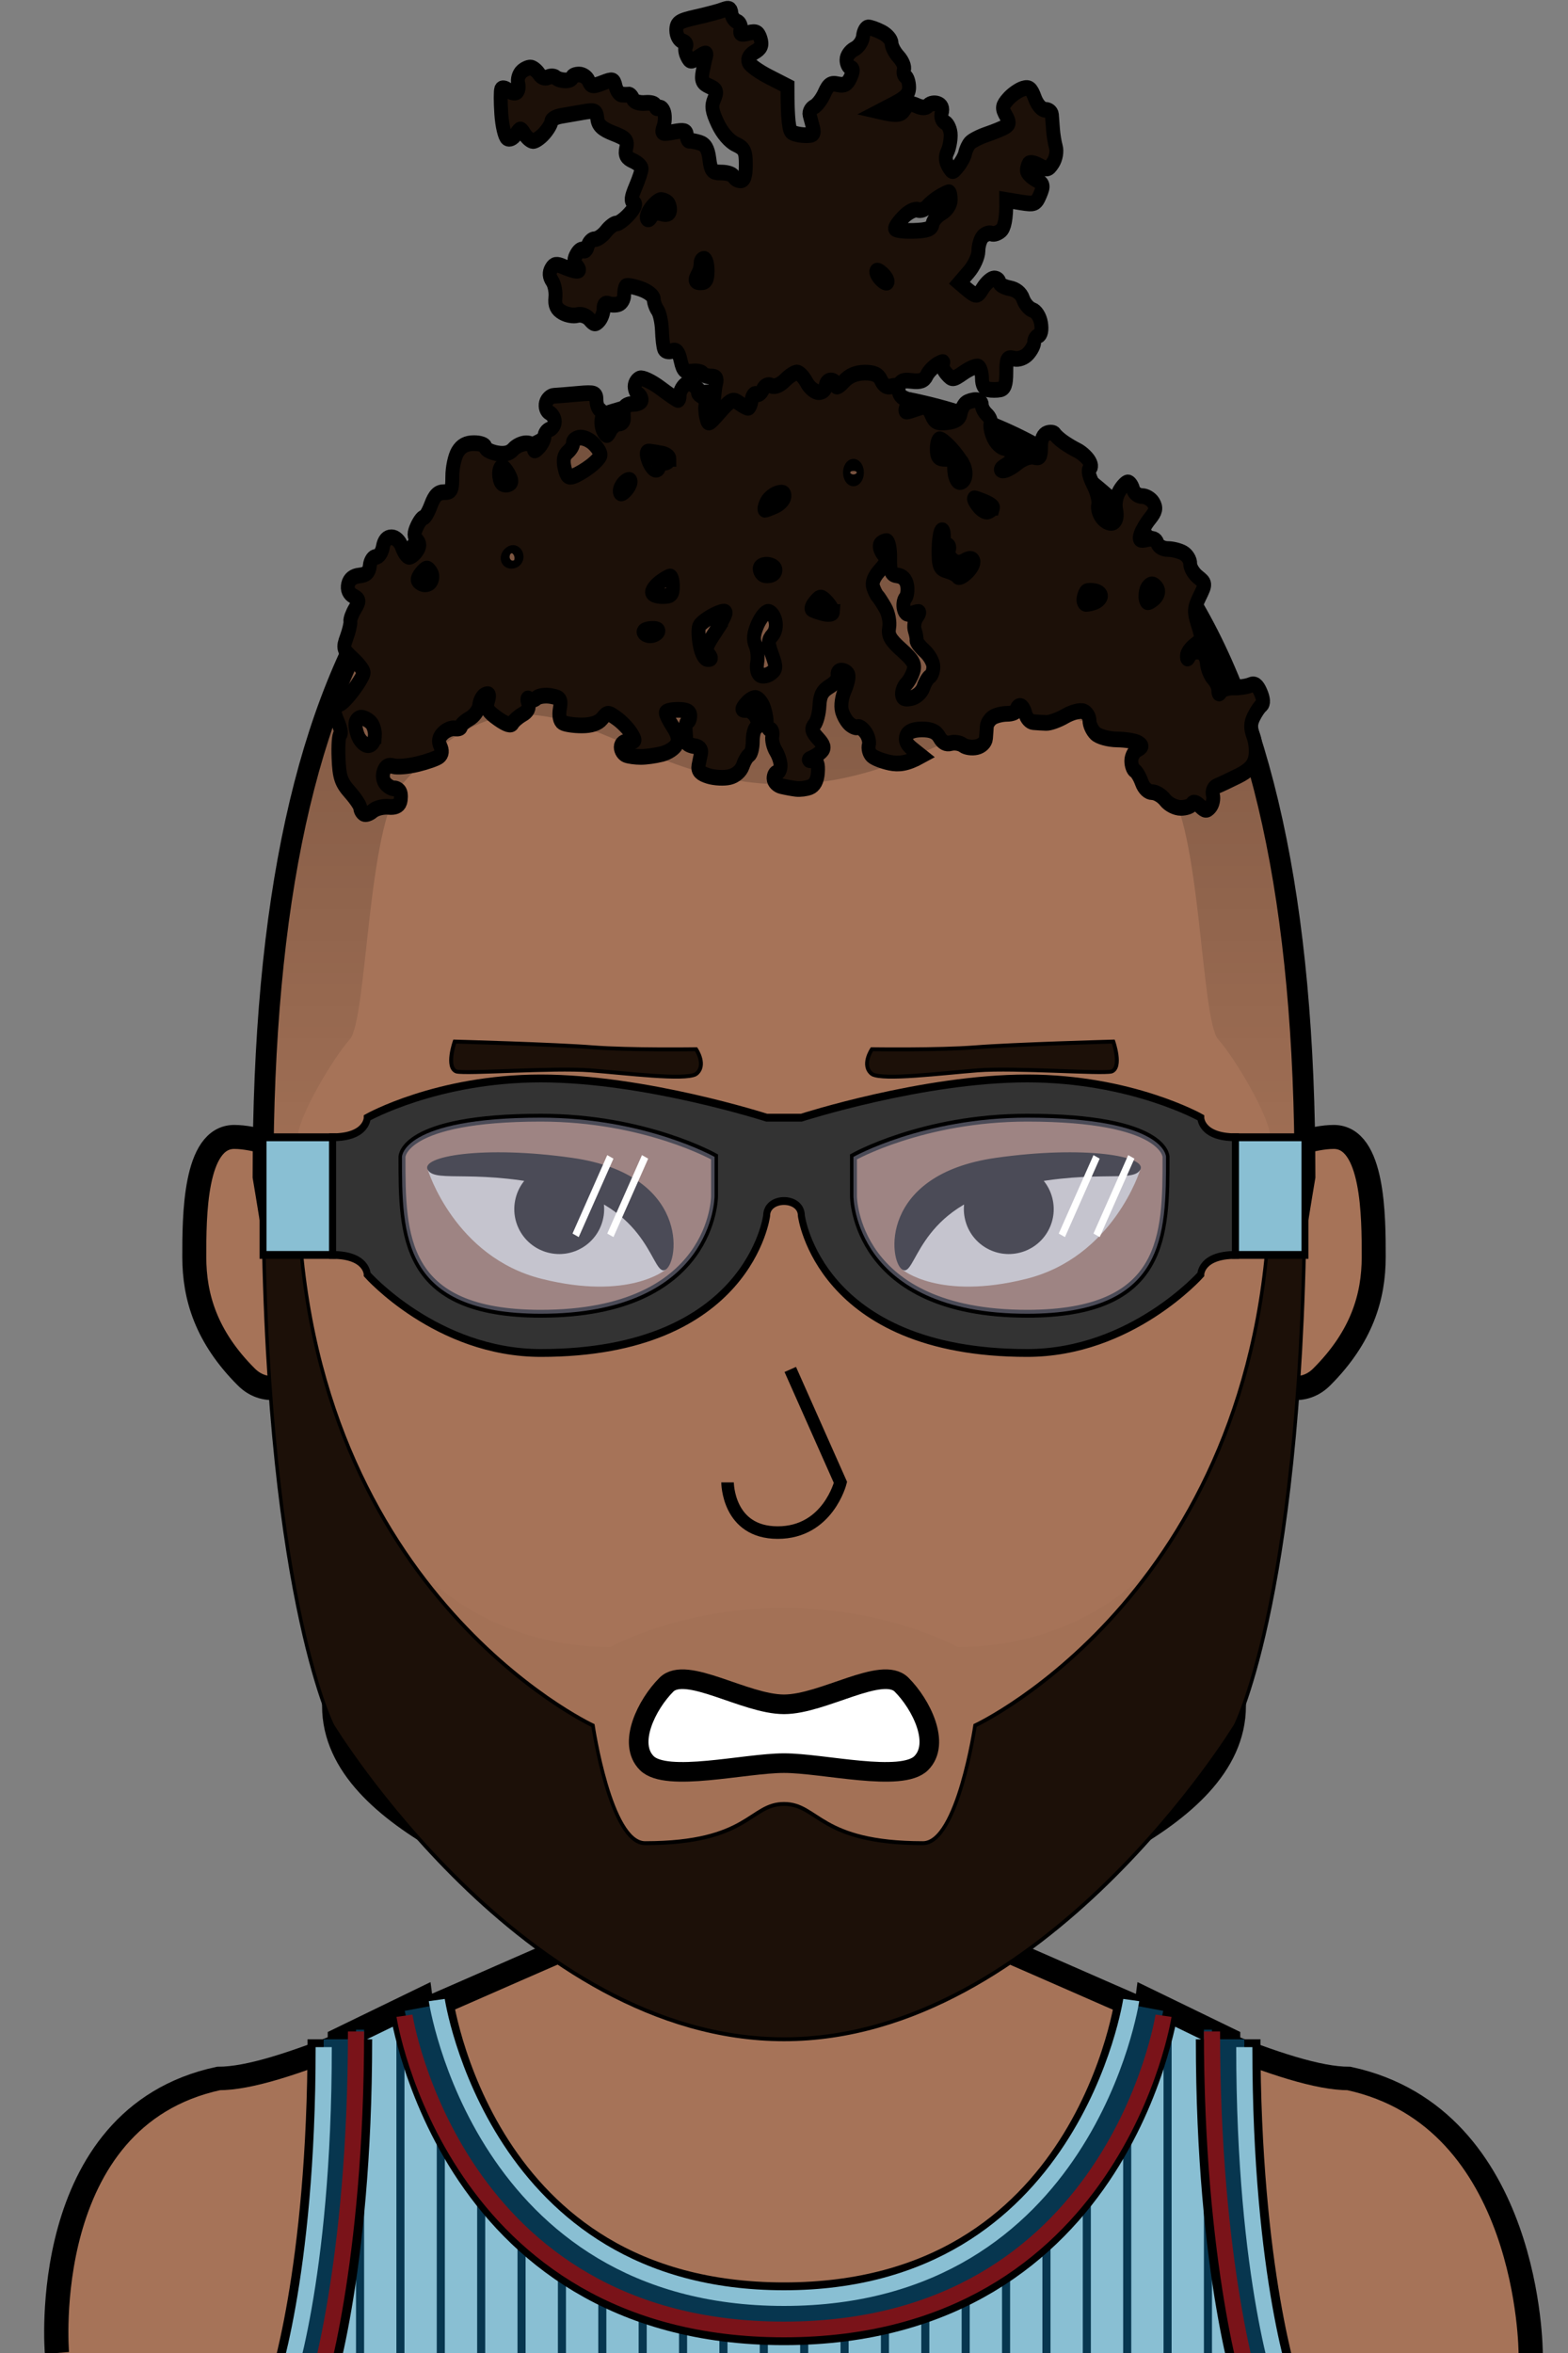 <svg xmlns="http://www.w3.org/2000/svg" version="1.2" baseProfile="tiny" width="100%" height="100%" viewBox="0 0 400 600" preserveAspectRatio="xMinYMin meet">
<rect x="0" y="0" width="400" height="600" fill="#808080" stroke="none"/>
<g transform="scale(1.03 1) translate(-5.896 0)">
<path fill="#a67358" stroke="#000" stroke-width="6" d="M20 600s-5-60 40-70c15 0 45-15 90-35l50-195 50 195c45 20 75 35 90 35 45 10 45 70 45 70" class="body"/>
</g>
<g transform="scale(1.03 1) translate(-5.825 0)">
<path fill="#89bfd3" stroke="#000" stroke-width="6" d="M80 610s10-30 10-90l20-10s10 80 90 80 90-80 90-80l20 10c0 60 10 90 10 90z" class="jersey"/><path fill="none" stroke="#07364f" stroke-width="2" d="M95 610v-92.45M105 610v-97.95m10 2.95v95m10-60v62.05M135 565v45m10-35v35m10-30v30m10-25v25m10-20v20m10-20v20m10-20v20m110 0v-92.45M295 610v-97.95M285 515v95m-10-60v62.05M265 565v45m-10-35v35m-10-30v30m-10-25v25m-10-20v20m-10-20v20m-10-20v20" class="pinstripes"/><path fill="none" stroke="#000" stroke-width="16" d="M90 520c0 60-10 90-10 90m230-90c0 60 10 90 10 90M110 510s10 80 90 80 90-80 90-80" class="outline"/><path fill="none" stroke="#07364f" stroke-width="8" d="M90 520c0 60-10 90-10 90m230-90c0 60 10 90 10 90m-210-98s15 78 90 78 90-78 90-78" class="stripe-accent"/><path fill="none" stroke="#89bfd3" stroke-width="4" d="M86 522c0 60-10 88-10 88m238-88c0 60 10 88 10 88M114 510s11 76 86 76 86-76 86-76" class="stripe-primary"/><path fill="none" stroke="#7a1319" stroke-width="4" d="M94 518c0 60-10 92-10 92m222-92c0 60 10 92 10 92m-210-96s12 80 94 80 94-80 94-80" class="stripe-secondary"/>
</g>
<g transform="translate(32 290.6) scale(1.02 1.02) translate(-0.451 -0.675) translate(14.67 -3)">
<path fill="#a67358" stroke="#000" stroke-width="6" d="M43 13S23 3 13 3 3 23 3 33s3 20 13 30 27-10 27-10z"/>
</g>
<g transform="translate(322 290.6) scale(-1.02 1.02) translate(-45.549 -0.675) translate(14.67 -3)">
<path fill="#a67358" stroke="#000" stroke-width="6" d="M43 13S23 3 13 3 3 23 3 33s3 20 13 30 27-10 27-10z"/>
</g>
<g transform="scale(0.886 1) translate(25.734 0)">
<path fill="#a67358" stroke="#000" stroke-width="6" d="M200 100c100 0 150 60 150 200 0 0-20 105-20 135s-60 45-80 55-10 15-50 5c-40 10-30 5-50-5s-80-25-80-55-20-135-20-135c0-140 50-200 150-200Z" class="head"/><path fill="rgba(0,0,0,0.02)" d="M60 300H50c0-140 50-200 150-200s150 60 150 200h-10v-10c0-5-10-20-15-25s-5-55-15-65c-40-40-60 0-110 0s-70-40-110 0c-10 10-10 60-15 65s-15 20-15 25z" class="headShave"/><path fill="rgba(0,0,0,0.02)" d="M200 410c30 0 50 10 50 10 30 0 90-15 90-120h10s-20 105-20 135-60 45-80 55-10 15-50 5c-40 10-30 5-50-5s-80-25-80-55-20-135-20-135h10c0 105 60 120 90 120 0 0 20-10 50-10" class="faceShave"/>
</g>
<g transform="scale(0.886 1) translate(25.734 0)">
<path fill="#1c1008" stroke="#000" d="M340 300c0 105-85 140-85 140s-5 30-15 30c-30 0-30-10-40-10s-10 10-40 10c-10 0-15-30-15-30s-85-35-85-140H50c0 105 20 140 20 140s55 80 130 80 130-80 130-80 20-35 20-140z" class="shp0"/>
</g>
<g transform="translate(102.241 286.138) rotate(14 37.759 23.862)">
<path d="M5 20s12.08-8.23 35-8.23S70 30 70 30s-7.15 9.92-30.07 9.92S5 20 5 20" style="fill:#f5f3ee"/><path d="M5 20c-2.87-2.87 12.2-9.55 35-11.9C70 5 72.87 27.13 70 30s-7.08-13.73-30-13.73S7.87 22.87 5 20" class="black"/><path d="M39.93 33.04c-6.34 0-11.46-5.12-11.46-11.46 0-6.33 5.12-11.46 11.46-11.46s11.46 5.13 11.46 11.46c0 6.34-5.12 11.46-11.46 11.46" class="black"/>
</g>
<g transform="translate(222.241 286.138) rotate(-14 37.759 23.862) scale(-1 1) translate(-75.518 0)">
<path d="M5 20s12.08-8.23 35-8.23S70 30 70 30s-7.15 9.92-30.07 9.92S5 20 5 20" style="fill:#f5f3ee"/><path d="M5 20c-2.87-2.87 12.2-9.55 35-11.9C70 5 72.87 27.13 70 30s-7.08-13.73-30-13.73S7.87 22.87 5 20" class="black"/><path d="M39.93 33.04c-6.34 0-11.46-5.12-11.46-11.46 0-6.33 5.12-11.46 11.46-11.46s11.46 5.13 11.46 11.46c0 6.34-5.12 11.46-11.46 11.46" class="black"/>
</g>
<g transform="translate(101.173 257.154) rotate(1 38.827 12.846)">
<path fill="#1c1008" stroke="#000" d="M76.4 16.1c2.85-2.24-.05-6.36-.05-6.36s-16.86.54-26.27-.02c-9.49-.6-35.33-.86-35.33-.86s-2.2 6.65.57 7.62c2.68.61 24.54-1.45 34.09-.89 9.6.59 24.04 2.16 26.99.51Z"/><path d="M0 10h5v5H0z" style="fill:none"/>
</g>
<g transform="translate(221.173 257.154) rotate(-1 38.827 12.846) scale(-1 1) translate(-77.654 0)">
<path fill="#1c1008" stroke="#000" d="M76.4 16.1c2.85-2.24-.05-6.36-.05-6.36s-16.86.54-26.27-.02c-9.49-.6-35.33-.86-35.33-.86s-2.2 6.65.57 7.62c2.68.61 24.54-1.45 34.09-.89 9.6.59 24.04 2.16 26.99.51Z"/><path d="M0 10h5v5H0z" style="fill:none"/>
</g>
<g transform="translate(160 425.589) scale(-1 1) translate(-80 0)">
<path d="M40 9C50 9 65-1 70 4s10 15 5 20-25 0-35 0-30 5-35 0S5 9 10 4s20 5 30 5Z" style="fill:#fff;stroke:#000;stroke-width:5"/>
</g>
<g transform="translate(174.5 336.5) scale(0.64 0.64) translate(14.344 18.844)">
<path fill="#a67358" stroke="#000" stroke-width="5" d="m28 1 20 45s-5 20-25 20S3 46 3 46" class="nose"/>
</g>
<g transform="scale(-1 1) translate(-400 0) scale(0.886 1) translate(25.734 0)">
<defs><linearGradient id="a" x1="200" x2="200" y1="100" y2="310" gradientUnits="userSpaceOnUse"><stop offset="0" stop-color="rgba(0,0,0,.3)"/><stop offset="1" stop-color="rgba(0,0,0,0)"/></linearGradient></defs><path d="M60 300H50c0-140 50-200 150-200s150 60 150 200h-10v-10c0-5-10-20-15-25s-5-55-15-65c-40-40-60 0-110 0s-70-40-110 0c-10 10-10 60-15 65s-15 20-15 25z" style="fill:url(#a);stroke:none"/><path fill="#1c1008" fill-rule="evenodd" stroke="#000" stroke-width="4" d="M217.4 2.49c1.16.4 4.69 1.24 7.86 1.87 4.97.98 5.76 1.45 5.75 3.39-.01 1.28-.77 2.47-1.76 2.76-.96.28-1.42.84-1.03 1.25.4.41.29 1.53-.25 2.49-.88 1.59-1.2 1.61-3.47.25-1.78-1.07-2.38-1.14-2.08-.25.23.69.68 2.49 1 4 .48 2.27.15 2.92-1.92 3.75-2.18.87-2.36 1.29-1.4 3.25.88 1.81.68 3.03-1.02 6.25-1.25 2.37-3.33 4.51-5.09 5.25-2.61 1.09-2.99 1.76-2.99 5.25 0 2.89.42 4 1.5 4 .82 0 1.72-.45 2-1s1.85-1 3.5-1c2.67 0 3.06-.39 3.5-3.5.36-2.55 1.11-3.66 2.75-4.11 1.24-.33 2.59-.56 3-.5s.75-.56.75-1.39c0-1.18.81-1.37 3.75-.87 3.39.56 3.67.44 2.97-1.25-.42-1.04-.53-2.67-.25-3.63.29-.96.98-1.52 1.53-1.25s1 .05 1-.5 1.34-.89 2.98-.75c1.65.14 3.21-.31 3.5-1 .28-.69.86-1.2 1.27-1.13.41.06 1.31.06 2 0 .69-.07 1.47-1.02 1.75-2.12.45-1.8.83-1.88 3.75-.87 2.75.96 3.37.88 4-.5.41-.9 1.65-1.63 2.75-1.63s2 .34 2.01.75c0 .41.86.75 1.9.75 1.05 0 2.29-.31 2.75-.7.46-.38 1.52-.43 2.34-.1s1.95-.03 2.5-.8c.56-.77 1.57-1.51 2.25-1.65.69-.14 1.94.31 2.79 1s1.3 2.04 1 3-.09 1.98.46 2.25 1.68.05 2.5-.5 1.68-.66 1.91-.25c.22.41.22 3.23-.01 6.25s-.98 5.83-1.66 6.23c-.71.42-1.8-.01-2.55-1-1.24-1.63-1.38-1.63-2.5-.02-.66.94-1.75 1.73-2.44 1.75S270.1 35.1 269 34s-2-2.45-2-3-1.24-1.19-2.75-1.43-4.44-.69-6.5-1c-3.34-.51-3.78-.33-4 1.68-.19 1.67-1.37 2.64-4.58 3.75-3.75 1.29-4.26 1.81-3.75 3.75.45 1.75.03 2.47-1.92 3.25-1.37.55-2.5 1.45-2.5 2s.79 2.65 1.75 4.66c1.32 2.76 1.44 3.75.5 4-.81.22-.37 1.22 1.25 2.84 1.38 1.38 3.06 2.5 3.75 2.49.69 0 2.04.9 3 2 .96 1.11 2.43 2.01 3.25 2.01s1.73.79 2.01 1.75.84 1.42 1.25 1.01c.41-.4 1.27.05 1.91 1 .89 1.33.89 2.05 0 3.03-.9 1-.88 1.29.08 1.25.69-.02 2.38-.49 3.75-1.04 1.93-.77 2.73-.66 3.5.5.69 1.04.61 2.01-.25 3.15-.69.9-1.11 2.82-.93 4.25.24 1.91-.3 2.91-2 3.77-1.28.65-3.22.95-4.32.67-1.12-.28-2.66.2-3.5 1.09-1.21 1.29-1.75 1.35-2.79.33-.72-.69-1.28-2.05-1.25-3.01.02-1.12-.5-1.57-1.46-1.25-.82.28-2.18.28-3 0s-1.49-1.29-1.47-2.25c.01-.96-.21-1.97-.5-2.25s-2.21.02-4.28.66c-2.06.64-3.75 1.81-3.75 2.6s-.5 2.07-1.11 2.84-1.17 3.09-1.25 5.15-.36 4.2-.64 4.75-1.29.77-2.25.49c-1.3-.39-1.94.25-2.5 2.5-.62 2.47-1.21 2.97-3.31 2.76-1.41-.14-2.76.09-3 .5S222.1 96 221 96c-1.45 0-1.85.48-1.45 1.75.31.96.76 4.79 1 8.5.44 6.65.41 6.75-2.05 6.75-1.83 0-2.5.53-2.5 2 0 1.76-.45 1.92-3.75 1.36-2.06-.36-3.86-1.03-4-1.5s-.7-.86-1.25-.86-.99.56-.97 1.25-1 2.53-2.25 4.09c-1.81 2.25-2.8 2.7-4.78 2.18-1.67-.43-3-.12-4 .93-.97 1.02-2.15 1.31-3.34.81-1.2-.49-1.63-1.37-1.25-2.51.39-1.15.08-1.75-.91-1.75-.82 0-1.79.56-2.15 1.25-.48.93-.93.82-1.75-.43-.61-.92-2-1.69-3.1-1.7-1.1-.02-3.69-.05-5.75-.07-3.27-.04-3.83-.41-4.34-2.8-.32-1.51-1.11-4.33-1.74-6.25s-1.16-3.95-1.18-4.5-.7-2.51-1.51-4.36c-1.32-2.99-1.85-3.32-4.82-3-2.42.26-3.59-.12-4.25-1.39-.5-.96-1.92-2.26-3.16-2.89-1.24-.62-1.91-.73-1.5-.25.42.49-.03 1.68-1 2.64-1.66 1.66-1.91 1.64-5-.25-1.79-1.1-3.7-1.78-4.25-1.5s-1 1.63-1 3c0 1.6-.63 2.61-1.75 2.8-.96.17-2.54.17-3.5 0-1.32-.23-1.75-1.27-1.75-4.3 0-3.62-.22-3.96-2.25-3.54-1.3.26-3.01-.27-4.03-1.25-.98-.94-1.77-2.27-1.75-2.96s-.53-1.43-1.22-1.65c-.78-.25-1.06-1.46-.75-3.18.28-1.57 1.33-3.03 2.4-3.35 1.04-.31 2.28-1.58 2.75-2.82.54-1.43 1.94-2.43 3.85-2.75 1.65-.28 3-.95 3-1.5s.68-1 1.5-1 2.29 1.11 3.25 2.47c1.74 2.46 1.76 2.46 6.75-1.35l-2.73-2.81c-1.5-1.55-2.73-3.93-2.74-5.31 0-1.37-.57-3.03-1.26-3.69-.7-.65-1.83-.99-2.52-.75s-1.95-.12-2.79-.81c-.85-.69-1.53-2.71-1.46-7.75l-4.25.62c-3.88.56-4.36.38-5.5-2-1.14-2.39-1.03-2.73 1.28-3.87 1.39-.69 2.53-1.7 2.53-2.25s-.24-1.34-.53-1.75-1.66-.19-3.04.5c-2.19 1.09-2.69 1-3.96-.75-.82-1.13-1.17-2.87-.81-4 .35-1.1.72-3.12.83-4.5.11-1.37.25-3.06.32-3.75s.93-1.25 1.9-1.25c1.03 0 2.29-1.26 3-3 1-2.44 1.65-2.88 3.48-2.38 1.24.35 3.15 1.53 4.25 2.64 1.75 1.76 1.83 2.28.66 4.13-1.13 1.76-1.13 2.23 0 2.86.74.42 3.14 1.3 5.34 1.97 2.2.66 4.45 1.68 5 2.27.55.58 1.15 1.72 1.33 2.53.18.82 1.08 2.3 2 3.3 1.61 1.75 1.71 1.75 2.89 0 .82-1.23.9-2.38.25-3.57-.54-.96-.97-2.87-.97-4.25 0-1.37.72-2.84 1.59-3.25.97-.46 1.36-1.43 1-2.5-.39-1.15.01-1.93 1.16-2.27.96-.29 2.2-.09 2.75.44.63.61 1.83.62 3.25.02 1.76-.73 2.52-.54 3.5.89.94 1.38 1.99 1.68 7.25.6l-4.27-1.97c-3.19-1.47-4.26-2.53-4.25-4.21.01-1.24.47-2.48 1.02-2.75s.76-1.06.46-1.75.39-2.15 1.53-3.25 2.06-2.68 2.05-3.5 1.21-2.07 2.72-2.76 3.3-1.26 3.99-1.25 1.36 1.02 1.5 2.26 1.26 2.7 2.5 3.25 2.26 1.79 2.25 2.75c0 .96-.52 1.86-1.15 2-.87.19-.87.8 0 2.5.87 1.69 1.77 2.13 3.65 1.75 1.99-.4 2.78.07 3.86 2.25.75 1.51 2.1 3.09 3 3.5s1.48 1.31 1.28 2-.64 2.15-.98 3.25c-.52 1.67-.16 2 2.11 1.98 1.5-.01 3.29-.35 3.98-.75.76-.44 1.25-2.89 1.25-11.73l5.25-2.38c2.89-1.3 5.55-2.99 5.93-3.75.43-.87-.21-1.83-1.75-2.62-1.89-.97-2.26-1.72-1.68-3.35.6-1.68 1.3-1.98 3.5-1.5 2.16.47 2.64.28 2.25-.9-.28-.83.18-1.72 1-2s1.57-1.23 1.65-2.12c.11-1.19.71-1.42 2.25-.89Zm-62.91 51.76c1.37.69 2.6 1.98 2.75 2.87.2 1.24 1.51 1.65 5.51 1.75 2.89.07 5.26-.21 5.27-.62.02-.41-1.11-1.76-2.5-3-1.38-1.24-3.2-2.02-4.02-1.75s-2.06-.1-2.75-.83-2.26-1.85-3.5-2.5c-1.24-.64-2.47-1.17-2.75-1.17s-.5.9-.5 2c0 1.13 1.08 2.54 2.49 3.25Zm78.34-.58c.11.87.95 1.13 2.42.74 1.38-.36 2.52-.07 2.94.75.39.74.95 1 1.25.59.31-.41-.23-1.65-1.19-2.76-.96-1.1-2.24-2-2.83-2-.6.01-1.46.31-1.92.68-.46.36-.76 1.26-.67 2ZM224 72c1.33 0 1.75-.42 1.27-1.25-.41-.69-.86-1.59-1-2-.15-.41-.27-1.2-.27-1.75s-.45-1-1-1-1 1.35-1 3c0 2.33.44 3 2 3Zm-53.5.09c.55 0 1.58-.7 2.28-1.55.7-.84.86-1.54.36-1.54s-1.53.7-2.28 1.54c-.75.85-.91 1.55-.36 1.55Z" class="dreads-pony"/><path fill="#1c1008" fill-rule="evenodd" stroke="#000" stroke-width="4" d="M176.78 95.02c2.48.02 4.48.76 6 2.25 1.27 1.25 2.26 1.68 2.25.98-.02-.69.65-1.25 1.47-1.25s1.5.67 1.5 1.5.89 1.5 2 1.5c1.1 0 2.68-1.12 3.5-2.5.82-1.37 2.06-2.51 2.75-2.52s2.26.89 3.5 2c1.34 1.2 2.9 1.76 3.86 1.37.99-.41 1.95-.02 2.5 1 .49.91 1.34 1.43 1.89 1.15s1.15.4 1.32 1.5c.18 1.1.63 2 1 2 .38 0 1.57-.56 2.65-1.25 1.73-1.1 2.4-.82 5.42 2.25 3.37 3.41 3.47 3.44 4.03 1.25.32-1.24.36-2.7.08-3.25s.29-1.44 1.25-1.97 1.3-.98.75-.98c-.55-.01-.1-.66 1-1.45 1.53-1.1 2.3-1.16 3.29-.27.72.64 1.28 1.73 1.25 2.42-.02.69.18 1.25.46 1.25s2.53-1.35 5-3 5.18-2.78 6-2.5 1.5 1.17 1.5 2-.45 1.72-1 2-1 .95-1 1.5 1.13 1 2.5 1c1.38 0 2.55.56 2.62 1.25.06.69.06 1.81 0 2.5-.07.69.56 1.25 1.38 1.25s1.94.79 2.48 1.75c.86 1.53 1.11 1.56 1.98.25.55-.83.78-2.29.52-3.25-.27-.96-.03-1.97.52-2.25s1-1.4 1-2.5c0-1.8.53-1.96 5.25-1.58 2.89.23 6.04.46 7 .5s1.99.87 2.29 1.83c.3 1.01-.12 2.07-1 2.5-.85.41-1.54 1.42-1.54 2.25s.68 1.72 1.5 2 1.48 1.06 1.46 1.75c-.03.69.67 1.92 1.54 2.75 1.13 1.07 1.58 1.14 1.54.25-.02-.69.97-1.24 2.21-1.22 1.24.01 2.93.71 3.75 1.55 1.02 1.04 2.55 1.36 4.75.98 1.79-.31 3.25-1.01 3.25-1.56s1.46-1 3.25-1c2.26-.01 3.71.68 4.75 2.25.82 1.24 1.5 4.05 1.5 6.25 0 3.55.27 4 2.39 4 1.76 0 2.76.87 3.75 3.25.75 1.79 1.7 3.24 2.11 3.22.41-.01 1.28 1 1.93 2.25.92 1.76.92 2.56 0 3.49-.91.93-.91 1.56.01 2.75.66.85 1.67 1.54 2.25 1.54s1.51-1.12 2.06-2.5c.6-1.5 1.8-2.5 3-2.5 1.33 0 2.17.83 2.5 2.5.27 1.38 1.18 2.5 2 2.5s1.61 1.01 1.75 2.25c.18 1.65.98 2.32 3 2.5 1.79.16 2.92.95 3.25 2.25q.495 1.995-1.5 3c-1.84.92-1.88 1.18-.47 3.25.83 1.24 1.44 2.7 1.33 3.25-.1.55.37 2.35 1.05 4 1.16 2.8 1.04 3.16-1.81 5.5-1.68 1.38-3.06 2.95-3.07 3.5s1.32 2.57 2.97 4.5c1.64 1.93 3.4 3.5 3.91 3.5s1.19.34 1.51.75-.1 2.1-.92 3.75-1.16 3.11-.74 3.25.65 2.84.5 6c-.22 4.87-.72 6.21-3.26 8.75-1.65 1.65-3 3.45-3 4s-.45 1.22-1 1.5-1.74-.06-2.64-.75c-.91-.69-2.93-1.14-4.5-1-1.82.16-3.04-.29-3.36-1.25-.27-.82-.27-1.95 0-2.5s1.06-.98 1.75-.96c.69.03 1.81-.53 2.5-1.25.75-.77.95-2.03.5-3.13-.5-1.24-1.4-1.66-2.75-1.3-1.1.3-4.25.07-7-.52s-5.56-1.47-6.25-1.96c-.86-.6-.95-1.43-.3-2.63.69-1.27.48-2.17-.75-3.27-.94-.83-2.49-1.4-3.45-1.25s-1.74-.07-1.72-.48c.01-.41-1.11-1.31-2.5-2s-2.64-2.23-2.78-3.42c-.14-1.2-.93-2.41-1.75-2.69-1.16-.4-1.33-.03-.75 1.67.62 1.81.12 2.58-2.85 4.44-2.41 1.51-3.82 1.89-4.25 1.15-.36-.61-1.66-1.62-2.9-2.25-1.57-.8-2.05-1.68-1.59-2.9.38-1 .27-1.43-.25-1.01-.5.41-1.47.3-2.16-.25-.69-.54-2.6-.77-4.25-.49-2.66.44-2.94.81-2.46 3.25.34 1.7.05 3.03-.75 3.48-.71.41-3.2.75-5.54.75-2.78.01-4.8-.58-5.86-1.73-1.51-1.65-1.76-1.65-4.25-.06-1.45.92-3.32 2.63-4.14 3.79-1.4 1.97-1.35 2.11.75 2.07 1.35-.03 2.25.55 2.25 1.45 0 .82-.68 1.72-1.5 2s-2.74.51-4.25.51c-1.51.01-4.27-.33-6.12-.75-1.86-.42-3.77-1.55-4.25-2.51-.62-1.23-.27-2.57 1.15-4.5 1.12-1.51 2.02-3.09 2-3.5-.01-.41-1.6-.75-3.53-.75-2.44 0-3.5.45-3.5 1.5 0 .82.34 1.5.75 1.51.41 0 .68 1.01.58 2.25-.09 1.23-.2 2.58-.25 2.99-.04.41-1.09.87-2.33 1.02-1.41.18-2.11.83-1.88 1.75.21.82.54 2.27.75 3.23.28 1.27-.52 1.99-2.87 2.63-1.79.48-4.55.6-6.14.25-1.72-.37-3.24-1.55-3.75-2.88-.47-1.24-1.31-2.47-1.86-2.75s-1-1.85-1-3.5-.45-3.22-1-3.5c-.67-.33-.67-1.17 0-2.5.55-1.1 1.79-1.98 2.75-1.96 1.56.04 1.59-.12.25-1.54-.82-.87-2.06-1.57-2.75-1.54-.69.02-1.7.94-2.25 2.04s-1 2.9-1 4-.45 2-1 2-.83.79-.63 1.75c.21.96-.25 2.65-1.01 3.75-.77 1.1-1.39 2.79-1.38 3.75s.47 1.75 1.02 1.75 1 .68 1 1.5-1.01 1.71-2.25 1.97-3.15.57-4.25.69-2.9-.08-4-.45c-1.31-.45-2.09-1.71-2.25-3.69-.19-2.28.18-3.04 1.5-3.1 1.39-.06 1.44-.19.25-.63-.82-.31-2.08-1.06-2.78-1.67-1.03-.89-.82-1.57 1-3.34 1.83-1.79 2.03-2.47 1.02-3.5-.69-.7-1.34-2.85-1.44-4.78-.15-2.71-.83-3.84-3-5-1.54-.82-2.58-2.06-2.3-2.75.27-.69-.18-1.25-1-1.25s-1.72.45-2 1 .18 2.35 1 4c.87 1.75 1.22 3.94.83 5.25-.37 1.24-1.39 2.77-2.25 3.41-.87.64-1.92.98-2.33.75-.41-.22-1.41.38-2.21 1.34s-1.23 2.43-.96 3.25-.08 2.01-.79 2.64c-.71.62-3.09 1.45-5.29 1.85-2.53.45-4.92.26-9-1.73l2.5-1.77c1.74-1.23 2.27-2.26 1.75-3.38-.49-1.06-2.03-1.61-4.5-1.61-2.67-.01-4.11.57-5 2-.81 1.3-1.95 1.82-3.25 1.5-1.1-.28-2.68-.05-3.5.5s-2.62.78-4 .5c-1.43-.29-2.57-1.25-2.65-2.25-.09-.96-.2-2.33-.25-3.04-.06-.7-.78-1.71-1.6-2.23s-2.74-.96-4.25-.96c-1.51-.01-2.75-.47-2.75-1.02s-.45-1-1-1-1.22.9-1.5 2-1.29 2.06-2.25 2.14-2.65.17-3.75.2-3.58-.76-5.5-1.75-4.29-1.52-5.25-1.19-1.73 1.39-1.71 2.35c.03.96-.72 2.43-1.66 3.25-.96.84-3.71 1.52-6.29 1.56-2.53.03-5.26.43-6.09.89-1.29.72-1.26.95.25 1.69.96.47 1.75 1.76 1.75 2.86s-.45 2.22-1 2.5-1.45 1.63-2 3c-.6 1.5-1.8 2.5-3 2.5-1.1 0-2.79.9-3.75 2.01-.97 1.11-2.98 2-4.5 2-1.51-.01-2.97-.46-3.25-1.01-.3-.6-1.21-.39-2.25.52-1.42 1.24-1.99 1.29-3 .25-.69-.7-1.03-2.06-.75-3.02.31-1.08-.17-1.99-1.25-2.37-.96-.34-3.66-1.47-6-2.5-3.09-1.37-4.43-2.63-4.9-4.63-.36-1.51-.13-3.99.5-5.5.88-2.11.86-3.27-.1-5-.69-1.24-1.7-2.56-2.25-2.93-.65-.45-.56-1.58.25-3.25.9-1.86 1.73-2.38 3-1.89.96.38 3.1.66 4.75.62 1.65-.03 3.33.45 3.73 1.07.49.75.73.62.71-.37-.02-.82.67-2.18 1.53-3s1.67-2.62 1.79-3.99c.16-1.61.95-2.61 2.24-2.82 1.1-.19 2.33.26 2.73.99.55.99.74 1.01.75.07.01-.69-.99-1.92-2.23-2.75-2.12-1.4-2.17-1.72-.91-5.25 1.2-3.33 1.14-4.12-.5-7.11-1.83-3.34-1.83-3.36.46-5 1.26-.9 2.27-2.43 2.25-3.39-.03-.96.85-2.2 1.95-2.75s3.13-1 4.5-1c1.38 0 2.72-.68 3-1.5.33-1 1.33-1.33 3-1 2.06.41 2.39.19 1.85-1.25-.36-.96-1.59-2.78-2.75-4.05-1.67-1.83-1.87-2.64-.97-4 .62-.93 2.09-1.7 3.25-1.7 1.17 0 2.35-.79 2.62-1.75.28-.96.95-1.75 1.5-1.75s1.67 1.01 2.48 2.25c.87 1.32 1.24 3.28.89 4.75-.38 1.6-.1 2.75.77 3.2.76.39 2.15-.06 3.14-1 .98-.94 1.54-2.49 1.25-3.45s.37-3.33 1.47-5.25c1.19-2.07 1.59-3.7 1-4-.63-.31-.54-1.1.25-2.13.69-.9 2.15-2.02 3.25-2.5s2.9-1.43 4-2.12 2.22-1.6 2.5-2.03c.28-.42 1.29-.54 2.25-.25 1.16.35 1.75 1.54 1.75 3.53 0 2.5.33 2.92 2 2.5 1.13-.28 3.2.39 4.75 1.53 1.51 1.12 3.43 1.99 4.25 1.94.96-.07.67-.53-.8-1.29-1.27-.65-2.17-1.85-1.99-2.68.17-.83 1.21-1.61 2.3-1.75s2.55-1.38 3.24-2.75c.69-1.38 1.03-2.95.75-3.5s.2-1.56 1.04-2.25c.85-.69 1.53-1.81 1.5-2.5-.02-.69.75-1.24 1.71-1.23.96 0 2.26.34 2.88.75.63.4 1.3 1.58 1.5 2.62.26 1.34 1.4 2.01 3.87 2.26 2.85.3 3.69-.06 4.54-1.89.57-1.24 1.47-2.2 2-2.13.53.08 2.09.5 3.46.93 2.11.67 2.38.53 1.75-.89-.49-1.1-.24-1.84.75-2.17.82-.28 1.5-1.17 1.5-2 0-1 .67-1.33 2-1q1.995.495 3.03-1.5c.75-1.46 2.02-1.99 4.75-1.98Zm76.05 21.02c.09.53 1.41 1.8 2.92 2.83s3.65 2.16 4.75 2.51c1.59.52 2.14.09 2.69-2.12.5-2 .22-3.12-1-4.08-.93-.73-1.58-1.74-1.44-2.25s-.65-1.1-1.75-1.32c-1.1-.21-2.98.48-4.17 1.54s-2.09 2.36-2 2.89Zm-104.49 2.52c-.65 1.09-.81 2.6-.36 3.44.44.83 1.3 1.16 1.91.75s1.11-1.87 1.11-3.25c0-2 .5-2.5 2.5-2.5s2.5-.5 2.5-2.5c0-1.37-.38-2.5-.85-2.5-.46 0-1.93 1.04-3.25 2.31s-2.92 3.18-3.56 4.25ZM233 117c0 .55.68 1 1.5 1s1.5.45 1.5 1 .5.89 1.12.75 1.52-1.26 2-2.5c.63-1.62.53-2.21-.37-2.11-.69.07-2.26.3-3.5.5s-2.25.81-2.25 1.36Zm-53 5c.55 0 1-.67 1-1.5s-.45-1.5-1-1.5-1 .67-1 1.5.45 1.5 1 1.5Zm99.25 1.45c.69.25 1.6.13 2.03-.25.43-.39.76-1.49.75-2.45-.02-.96-.39-1.75-.83-1.75s-1.34.9-2 2c-.94 1.57-.93 2.1.05 2.45ZM245.5 125c1.02.96 1.66 1.1 1.78.37.1-.62-.49-1.69-1.31-2.37-.83-.68-1.63-.85-1.78-.37s.44 1.54 1.31 2.37Zm-43 4c1.38.55 2.72 1 3 1s.11-.79-.37-1.75-1.88-2.05-3.12-2.41c-1.61-.46-2.22-.25-2.13.75.06.78 1.25 1.86 2.62 2.41Zm-62.68.47c.1.29.74.72 1.43.95.69.24 2-.44 2.92-1.5.92-1.05 1.37-1.89 1-1.86-.37.04-1.76.47-3.1.97s-2.35 1.15-2.25 1.44ZM153 139c-.55 0-.75.56-.44 1.25.3.69-.15 1.81-1 2.5-1.11.88-2.14.96-3.56.25-1.33-.67-2.17-.67-2.5 0-.28.55.51 1.86 1.75 2.91s2.47 1.54 2.75 1.08c.28-.45 1.63-1.1 3-1.45 2.19-.55 2.5-1.17 2.5-5 0-2.41-.35-4.75-.78-5.21-.43-.45-.76.18-.75 1.42.02 1.24-.42 2.25-.97 2.25Zm14.25 7.75c-1.42.16-2.42 1.08-2.7 2.5-.25 1.24-.02 2.7.5 3.25.53.55.73 1.79.45 2.75-.36 1.28-1.11 1.58-2.75 1.1-1.97-.57-2.09-.44-1 1 .69.91.95 2.44.59 3.4s-.59 2.09-.5 2.5-.96 1.65-2.34 2.75c-1.37 1.1-2.5 2.9-2.5 4s.45 2.22 1 2.5 1.39 1.51 1.86 2.75c.49 1.29 1.97 2.46 3.48 2.75 1.87.36 2.64.07 2.68-1 .04-.82-.51-2.01-1.23-2.62-.71-.62-1.63-2.08-2.04-3.25-.61-1.73.02-2.74 3.36-5.38 3.32-2.63 4.01-3.73 3.61-5.75-.28-1.4.21-3.6 1.12-5 .89-1.37 1.88-2.72 2.21-3s.9-1.29 1.27-2.25c.45-1.17-.15-2.58-1.82-4.25-2.26-2.26-2.35-2.67-1-4.25.83-.96 1.17-2.1.75-2.53-.41-.43-1.23-.76-1.81-.75-.58.02-1.03 1.94-1 4.28.05 3.69-.24 4.28-2.19 4.5ZM278.5 143c.82 0 1.27-.45 1-1s-.95-1-1.5-1-1 .45-1 1 .68 1 1.5 1Zm-75 3.5c.82.28 1.95.28 2.5 0s1-.95 1-1.5-.88-1-1.95-1-2.2.45-2.5 1 .13 1.22.95 1.5Zm98.36 2c.59.55 1.76.66 2.6.25 1.25-.61 1.31-1.04.29-2.29-.69-.85-1.57-1.53-1.95-1.5-.39.02-1 .6-1.36 1.29s-.17 1.7.42 2.25ZM235 152c1.65 0 3-.45 3-1s-1.01-1.68-2.25-2.51-2.59-1.5-3-1.5c-.41.01-.75 1.14-.75 2.51 0 2.11.47 2.5 3 2.5Zm-141.4.79c1.55 1.05 1.96 1.05 2.24 0 .19-.71.07-1.85-.25-2.54S94.57 149 94.05 149s-1.27.56-1.65 1.25c-.4.72.11 1.8 1.2 2.54Zm15.16-.72c.13.51.91 1.15 1.74 1.43s1.95.5 2.5.5.89-.63.75-1.4c-.14-.78-.52-1.58-.86-1.79-.33-.21-1.45-.22-2.49-.03-1.04.2-1.77.78-1.64 1.29Zm77.17 4c.04.51 1.31.64 2.82.29s2.97-.81 3.25-1.02c.28-.22-.19-1.08-1.04-1.94-1.38-1.39-1.71-1.38-3.32.1-.98.9-1.75 2.06-1.71 2.57Zm34.08 5.43c2.37 3.2 2.72 4.26 1.73 5.29-.99 1.04-.94 1.29.26 1.27.9-.01 1.8-1.44 2.25-3.54.41-1.94.5-4.08.2-4.77s-2.19-1.98-4.2-2.87c-2.31-1.03-3.57-1.21-3.42-.5.12.61 1.56 2.92 3.18 5.12Zm-16.65.5c1.29 1.31 1.3 1.95.06 5-1.28 3.17-1.25 3.61.33 4.64.96.63 2.36.86 3.1.5.83-.39 1.17-1.61.87-3.14-.28-1.37-.05-3.4.49-4.5.72-1.45.55-2.9-.61-5.25-.88-1.79-2.25-3.25-3.05-3.25-.79 0-1.72 1.01-2.06 2.25-.38 1.38-.04 2.83.87 3.75Zm35.14 0c.82 0 1.68-.34 1.9-.75.23-.41-.78-.81-2.23-.89-1.46-.08-2.31.25-1.91.75.41.49 1.42.89 2.24.89Zm79.3 25.7c.12 1.43.86 2.31 1.95 2.33.96.01 2.24-1 2.85-2.25.6-1.25.94-2.84.75-3.53s-.93-1.25-1.65-1.25-1.93.54-2.7 1.2-1.31 2.24-1.2 3.5Z" class="dreads"/>
</g>
<g transform="scale(0.886 1) translate(25.734 0)">
<path fill="#333" stroke="#000" stroke-width="2" d="M195 285h10s35-10 65-10 50 10 50 10 0 5 10 5v30c-10 0-10 5-10 5s-20 20-50 20c-60 0-65-35-65-35 0-5-10-5-10 0 0 0-5 35-65 35-30 0-50-20-50-20s0-5-10-5v-30c10 0 10-5 10-5s20-10 50-10 65 10 65 10ZM90 295c0 20 0 40 40 40 50 0 50-30 50-30v-10s-20-10-50-10c-40 0-40 10-40 10Zm130 10s0 30 50 30c40 0 40-20 40-40 0 0 0-10-40-10-30 0-50 10-50 10z" class="frame"/><path fill="rgba(150,150,175,.5)" d="M90 295s0-10 40-10c30 0 50 10 50 10v10s0 30-50 30c-40 0-40-20-40-40m180 40c-50 0-50-30-50-30v-10s20-10 50-10c40 0 40 10 40 10 0 20 0 40-40 40" class="lens"/><path fill="#89bfd3" stroke="#000" stroke-width="2" d="M350 320v-30h-20v30zm-280 0v-30H50v30z" class="straps"/><path fill="none" stroke="#fff" stroke-width="2" d="m280 315 10-20m0 20 10-20m-160 20 10-20m0 20 10-20" class="glare"/>
</g>
</svg>